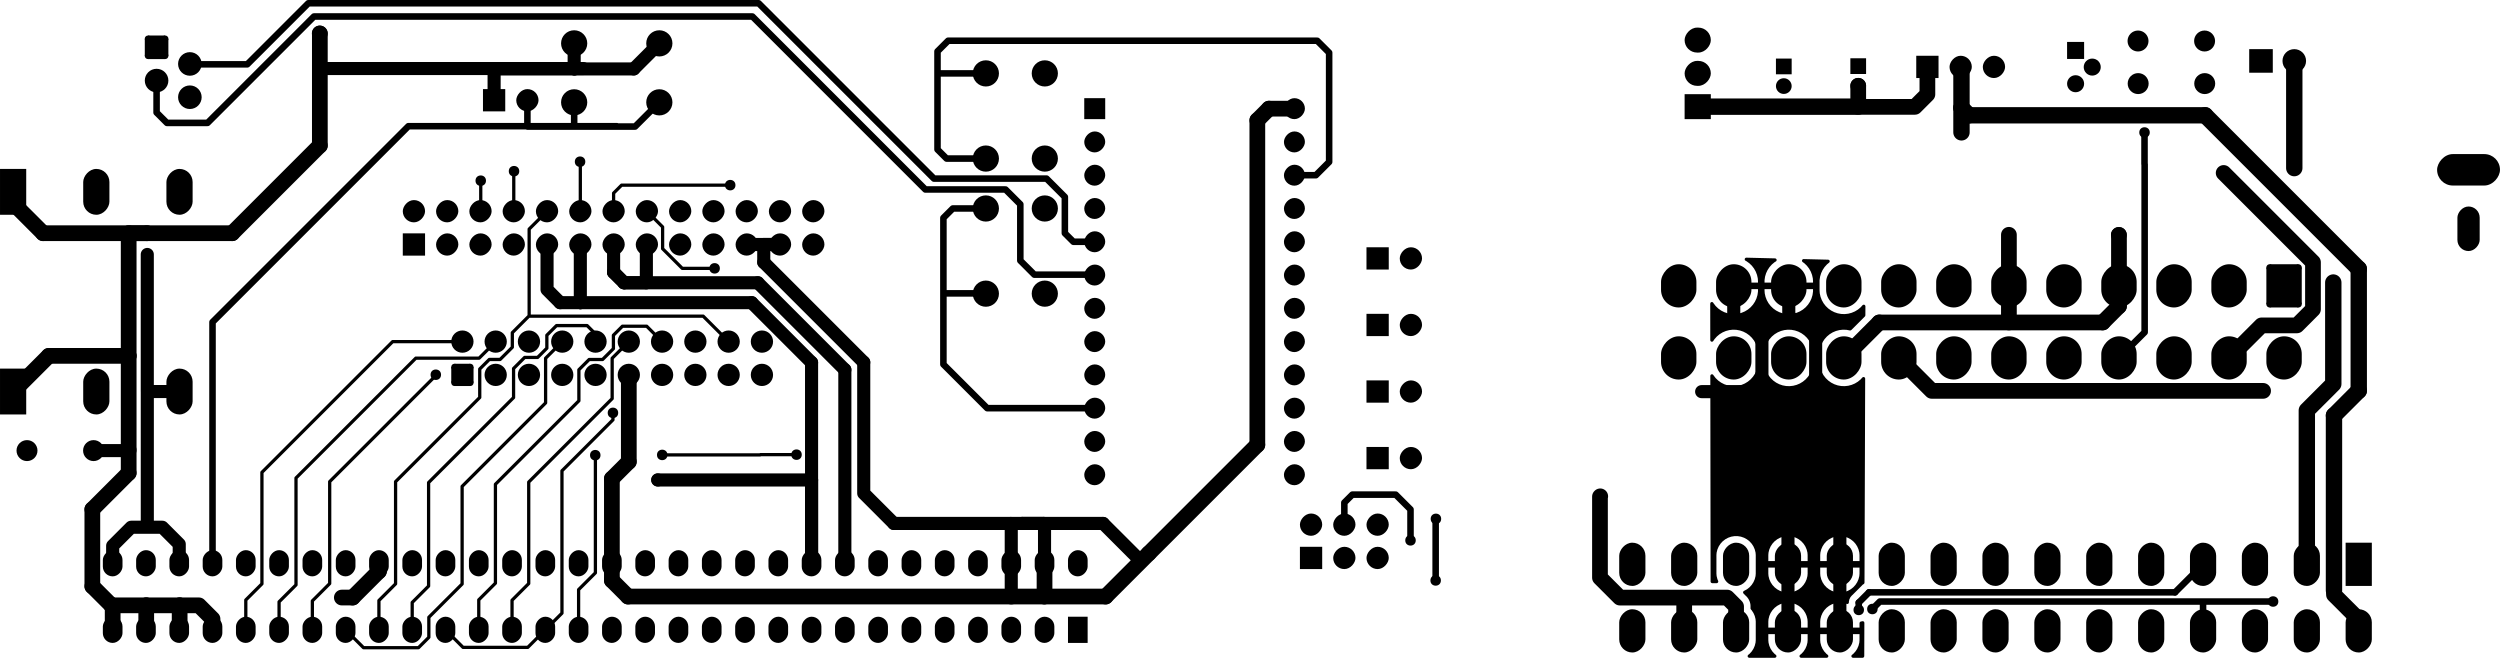<svg version="1.1" xmlns="http://www.w3.org/2000/svg" xmlns:xlink="http://www.w3.org/1999/xlink" stroke-linecap="round" stroke-linejoin="round" stroke-width="0" fill-rule="evenodd" width="190.8mm" height="50.201mm" viewBox="52560 -88021.4 190800 50201.4" id="ja9zYlD6GyXXVmvROv0N"><defs><rect x="-750" y="-1000" width="1500" height="2000" id="ja9zYlD6GyXXVmvROv0N_pad-10"/><rect x="-750" y="-1000" width="1500" height="2000" rx="750" ry="750" id="ja9zYlD6GyXXVmvROv0N_pad-11"/><rect x="-850" y="-850" width="1700" height="1700" id="ja9zYlD6GyXXVmvROv0N_pad-12"/><rect x="-850" y="-850" width="1700" height="1700" rx="850" ry="850" id="ja9zYlD6GyXXVmvROv0N_pad-13"/><rect x="-800" y="-800" width="1600" height="1600" id="ja9zYlD6GyXXVmvROv0N_pad-14"/><rect x="-800" y="-800" width="1600" height="1600" rx="800" ry="800" id="ja9zYlD6GyXXVmvROv0N_pad-15"/><rect x="-900" y="-900" width="1800" height="1800" id="ja9zYlD6GyXXVmvROv0N_pad-16"/><circle cx="0" cy="0" r="900" id="ja9zYlD6GyXXVmvROv0N_pad-17"/><g id="ja9zYlD6GyXXVmvROv0N_pad-18"><polygon points="600,-600 600,600 -600,600 -600,-600"/><circle cx="600" cy="-600" r="250"/><circle cx="600" cy="600" r="250"/><circle cx="-600" cy="600" r="250"/><circle cx="-600" cy="-600" r="250"/><polygon points="850,-600 850,600 350,600 350,-600"/><polygon points="600,350 -600,350 -600,850 600,850"/><polygon points="-350,600 -350,-600 -850,-600 -850,600"/><polygon points="-600,-850 600,-850 600,-350 -600,-350"/></g><circle cx="0" cy="0" r="850" id="ja9zYlD6GyXXVmvROv0N_pad-19"/><circle cx="0" cy="0" r="800" id="ja9zYlD6GyXXVmvROv0N_pad-20"/><circle cx="0" cy="0" r="1000" id="ja9zYlD6GyXXVmvROv0N_pad-21"/><rect x="-600" y="-600" width="1200" height="1200" id="ja9zYlD6GyXXVmvROv0N_pad-22"/><circle cx="0" cy="0" r="600" id="ja9zYlD6GyXXVmvROv0N_pad-23"/><rect x="-2400" y="-1200" width="4800" height="2400" rx="1200" ry="1200" id="ja9zYlD6GyXXVmvROv0N_pad-24"/><rect x="-850" y="-1700" width="1700" height="3400" rx="850" ry="850" id="ja9zYlD6GyXXVmvROv0N_pad-25"/><rect x="-650" y="-650" width="1300" height="1300" id="ja9zYlD6GyXXVmvROv0N_pad-26"/><circle cx="0" cy="0" r="650" id="ja9zYlD6GyXXVmvROv0N_pad-27"/><g id="ja9zYlD6GyXXVmvROv0N_pad-28"><polygon points="-650,650 -650,-650 650,-650 650,650"/><circle cx="-650" cy="650" r="250"/><circle cx="-650" cy="-650" r="250"/><circle cx="650" cy="-650" r="250"/><circle cx="650" cy="650" r="250"/><polygon points="-400,650 -400,-650 -900,-650 -900,650"/><polygon points="-650,-900 650,-900 650,-400 -650,-400"/><polygon points="900,-650 900,650 400,650 400,-650"/><polygon points="650,400 -650,400 -650,900 650,900"/></g><rect x="-1000" y="-1650" width="2000" height="3300" id="ja9zYlD6GyXXVmvROv0N_pad-29"/><rect x="-1000" y="-1650" width="2000" height="3300" rx="1000" ry="1000" id="ja9zYlD6GyXXVmvROv0N_pad-30"/><rect x="-1000" y="-1750" width="2000" height="3500" id="ja9zYlD6GyXXVmvROv0N_pad-31"/><rect x="-1000" y="-1750" width="2000" height="3500" rx="1000" ry="1000" id="ja9zYlD6GyXXVmvROv0N_pad-32"/><rect x="-1000" y="-952.5" width="2000" height="1905" id="ja9zYlD6GyXXVmvROv0N_pad-33"/><rect x="-1000" y="-952.5" width="2000" height="1905" rx="952.5" ry="952.5" id="ja9zYlD6GyXXVmvROv0N_pad-34"/><g id="ja9zYlD6GyXXVmvROv0N_pad-35"><polygon points="1099.999,1399.999 -1099.999,1399.999 -1099.999,-1399.999 1099.999,-1399.999"/><circle cx="1099.999" cy="1399.999" r="250.001"/><circle cx="-1099.999" cy="1399.999" r="250.001"/><circle cx="-1099.999" cy="-1399.999" r="250.001"/><circle cx="1099.999" cy="-1399.999" r="250.001"/><polygon points="1099.999,1149.998 -1099.999,1149.998 -1099.999,1650 1099.999,1650"/><polygon points="-849.998,1399.999 -849.998,-1399.999 -1350,-1399.999 -1350,1399.999"/><polygon points="-1099.999,-1650 1099.999,-1650 1099.999,-1149.998 -1099.999,-1149.998"/><polygon points="1350,-1399.999 1350,1399.999 849.998,1399.999 849.998,-1399.999"/></g><rect x="-1350" y="-1650" width="2700" height="3300" rx="1350" ry="1350" id="ja9zYlD6GyXXVmvROv0N_pad-36"/><circle cx="0" cy="0" r="400" id="ja9zYlD6GyXXVmvROv0N_pad-37"/><circle cx="0" cy="0" r="500" id="ja9zYlD6GyXXVmvROv0N_pad-38"/></defs><g transform="translate(0,-125841.4) scale(1,-1)" fill="currentColor" stroke="currentColor"><use xlink:href="#ja9zYlD6GyXXVmvROv0N_pad-10" x="134818.5" y="-85888.5"/><use xlink:href="#ja9zYlD6GyXXVmvROv0N_pad-11" x="134818.5" y="-80808.5"/><use xlink:href="#ja9zYlD6GyXXVmvROv0N_pad-11" x="132278.5" y="-85888.5"/><use xlink:href="#ja9zYlD6GyXXVmvROv0N_pad-11" x="132278.5" y="-80808.5"/><use xlink:href="#ja9zYlD6GyXXVmvROv0N_pad-11" x="129738.5" y="-85888.5"/><use xlink:href="#ja9zYlD6GyXXVmvROv0N_pad-11" x="129738.5" y="-80808.5"/><use xlink:href="#ja9zYlD6GyXXVmvROv0N_pad-11" x="127198.5" y="-85888.5"/><use xlink:href="#ja9zYlD6GyXXVmvROv0N_pad-11" x="127198.5" y="-80808.5"/><use xlink:href="#ja9zYlD6GyXXVmvROv0N_pad-11" x="124658.5" y="-85888.5"/><use xlink:href="#ja9zYlD6GyXXVmvROv0N_pad-11" x="124658.5" y="-80808.5"/><use xlink:href="#ja9zYlD6GyXXVmvROv0N_pad-11" x="122118.5" y="-85888.5"/><use xlink:href="#ja9zYlD6GyXXVmvROv0N_pad-11" x="122118.5" y="-80808.5"/><use xlink:href="#ja9zYlD6GyXXVmvROv0N_pad-11" x="119578.5" y="-85888.5"/><use xlink:href="#ja9zYlD6GyXXVmvROv0N_pad-11" x="119578.5" y="-80808.5"/><use xlink:href="#ja9zYlD6GyXXVmvROv0N_pad-11" x="117038.5" y="-85888.5"/><use xlink:href="#ja9zYlD6GyXXVmvROv0N_pad-11" x="117038.5" y="-80808.5"/><use xlink:href="#ja9zYlD6GyXXVmvROv0N_pad-11" x="114498.5" y="-85888.5"/><use xlink:href="#ja9zYlD6GyXXVmvROv0N_pad-11" x="114498.5" y="-80808.5"/><use xlink:href="#ja9zYlD6GyXXVmvROv0N_pad-11" x="111958.5" y="-85888.5"/><use xlink:href="#ja9zYlD6GyXXVmvROv0N_pad-11" x="111958.5" y="-80808.5"/><use xlink:href="#ja9zYlD6GyXXVmvROv0N_pad-11" x="109418.5" y="-85888.5"/><use xlink:href="#ja9zYlD6GyXXVmvROv0N_pad-11" x="109418.5" y="-80808.5"/><use xlink:href="#ja9zYlD6GyXXVmvROv0N_pad-11" x="106878.5" y="-85888.5"/><use xlink:href="#ja9zYlD6GyXXVmvROv0N_pad-11" x="106878.5" y="-80808.5"/><use xlink:href="#ja9zYlD6GyXXVmvROv0N_pad-11" x="104338.5" y="-85888.5"/><use xlink:href="#ja9zYlD6GyXXVmvROv0N_pad-11" x="104338.5" y="-80808.5"/><use xlink:href="#ja9zYlD6GyXXVmvROv0N_pad-11" x="101798.5" y="-85888.5"/><use xlink:href="#ja9zYlD6GyXXVmvROv0N_pad-11" x="101798.5" y="-80808.5"/><use xlink:href="#ja9zYlD6GyXXVmvROv0N_pad-11" x="99258.5" y="-85888.5"/><use xlink:href="#ja9zYlD6GyXXVmvROv0N_pad-11" x="99258.5" y="-80808.5"/><use xlink:href="#ja9zYlD6GyXXVmvROv0N_pad-11" x="96718.5" y="-85888.5"/><use xlink:href="#ja9zYlD6GyXXVmvROv0N_pad-11" x="96718.5" y="-80808.5"/><use xlink:href="#ja9zYlD6GyXXVmvROv0N_pad-11" x="94178.5" y="-85888.5"/><use xlink:href="#ja9zYlD6GyXXVmvROv0N_pad-11" x="94178.5" y="-80808.5"/><use xlink:href="#ja9zYlD6GyXXVmvROv0N_pad-11" x="91638.5" y="-85888.5"/><use xlink:href="#ja9zYlD6GyXXVmvROv0N_pad-11" x="91638.5" y="-80808.5"/><use xlink:href="#ja9zYlD6GyXXVmvROv0N_pad-11" x="89098.5" y="-85888.5"/><use xlink:href="#ja9zYlD6GyXXVmvROv0N_pad-11" x="89098.5" y="-80808.5"/><use xlink:href="#ja9zYlD6GyXXVmvROv0N_pad-11" x="86558.5" y="-85888.5"/><use xlink:href="#ja9zYlD6GyXXVmvROv0N_pad-11" x="86558.5" y="-80808.5"/><use xlink:href="#ja9zYlD6GyXXVmvROv0N_pad-11" x="84018.5" y="-85888.5"/><use xlink:href="#ja9zYlD6GyXXVmvROv0N_pad-11" x="84018.5" y="-80808.5"/><use xlink:href="#ja9zYlD6GyXXVmvROv0N_pad-11" x="81478.5" y="-85888.5"/><use xlink:href="#ja9zYlD6GyXXVmvROv0N_pad-11" x="81478.5" y="-80808.5"/><use xlink:href="#ja9zYlD6GyXXVmvROv0N_pad-11" x="78938.5" y="-85888.5"/><use xlink:href="#ja9zYlD6GyXXVmvROv0N_pad-11" x="78938.5" y="-80808.5"/><use xlink:href="#ja9zYlD6GyXXVmvROv0N_pad-11" x="76398.5" y="-85888.5"/><use xlink:href="#ja9zYlD6GyXXVmvROv0N_pad-11" x="76398.5" y="-80808.5"/><use xlink:href="#ja9zYlD6GyXXVmvROv0N_pad-11" x="73858.5" y="-85888.5"/><use xlink:href="#ja9zYlD6GyXXVmvROv0N_pad-11" x="73858.5" y="-80808.5"/><use xlink:href="#ja9zYlD6GyXXVmvROv0N_pad-11" x="71318.5" y="-85888.5"/><use xlink:href="#ja9zYlD6GyXXVmvROv0N_pad-11" x="71318.5" y="-80808.5"/><use xlink:href="#ja9zYlD6GyXXVmvROv0N_pad-11" x="68778.5" y="-85888.5"/><use xlink:href="#ja9zYlD6GyXXVmvROv0N_pad-11" x="68778.5" y="-80808.5"/><use xlink:href="#ja9zYlD6GyXXVmvROv0N_pad-11" x="66238.5" y="-85888.5"/><use xlink:href="#ja9zYlD6GyXXVmvROv0N_pad-11" x="66238.5" y="-80808.5"/><use xlink:href="#ja9zYlD6GyXXVmvROv0N_pad-11" x="63698.5" y="-85888.5"/><use xlink:href="#ja9zYlD6GyXXVmvROv0N_pad-11" x="63698.5" y="-80808.5"/><use xlink:href="#ja9zYlD6GyXXVmvROv0N_pad-11" x="61158.5" y="-85888.5"/><use xlink:href="#ja9zYlD6GyXXVmvROv0N_pad-11" x="61158.5" y="-80808.5"/><use xlink:href="#ja9zYlD6GyXXVmvROv0N_pad-12" x="157700" y="-62621.9"/><use xlink:href="#ja9zYlD6GyXXVmvROv0N_pad-13" x="160240" y="-62621.9"/><use xlink:href="#ja9zYlD6GyXXVmvROv0N_pad-14" x="136110" y="-46111.9"/><use xlink:href="#ja9zYlD6GyXXVmvROv0N_pad-15" x="136110" y="-48651.9"/><use xlink:href="#ja9zYlD6GyXXVmvROv0N_pad-15" x="136110" y="-51191.9"/><use xlink:href="#ja9zYlD6GyXXVmvROv0N_pad-15" x="136110" y="-53731.9"/><use xlink:href="#ja9zYlD6GyXXVmvROv0N_pad-15" x="136110" y="-56271.9"/><use xlink:href="#ja9zYlD6GyXXVmvROv0N_pad-15" x="136110" y="-58811.9"/><use xlink:href="#ja9zYlD6GyXXVmvROv0N_pad-15" x="136110" y="-61351.9"/><use xlink:href="#ja9zYlD6GyXXVmvROv0N_pad-15" x="136110" y="-63891.9"/><use xlink:href="#ja9zYlD6GyXXVmvROv0N_pad-15" x="136110" y="-66431.9"/><use xlink:href="#ja9zYlD6GyXXVmvROv0N_pad-15" x="136110" y="-68971.9"/><use xlink:href="#ja9zYlD6GyXXVmvROv0N_pad-15" x="136110" y="-71511.9"/><use xlink:href="#ja9zYlD6GyXXVmvROv0N_pad-15" x="136110" y="-74051.9"/><use xlink:href="#ja9zYlD6GyXXVmvROv0N_pad-15" x="151350" y="-74051.9"/><use xlink:href="#ja9zYlD6GyXXVmvROv0N_pad-15" x="151350" y="-71511.9"/><use xlink:href="#ja9zYlD6GyXXVmvROv0N_pad-15" x="151350" y="-68971.9"/><use xlink:href="#ja9zYlD6GyXXVmvROv0N_pad-15" x="151350" y="-66431.9"/><use xlink:href="#ja9zYlD6GyXXVmvROv0N_pad-15" x="151350" y="-63891.9"/><use xlink:href="#ja9zYlD6GyXXVmvROv0N_pad-15" x="151350" y="-61351.9"/><use xlink:href="#ja9zYlD6GyXXVmvROv0N_pad-15" x="151350" y="-58811.9"/><use xlink:href="#ja9zYlD6GyXXVmvROv0N_pad-15" x="151350" y="-56271.9"/><use xlink:href="#ja9zYlD6GyXXVmvROv0N_pad-15" x="151350" y="-53731.9"/><use xlink:href="#ja9zYlD6GyXXVmvROv0N_pad-15" x="151350" y="-51191.9"/><use xlink:href="#ja9zYlD6GyXXVmvROv0N_pad-15" x="151350" y="-48651.9"/><use xlink:href="#ja9zYlD6GyXXVmvROv0N_pad-15" x="151350" y="-46111.9"/><use xlink:href="#ja9zYlD6GyXXVmvROv0N_pad-16" x="225120" y="-42470"/><use xlink:href="#ja9zYlD6GyXXVmvROv0N_pad-17" x="227660" y="-42470"/><use xlink:href="#ja9zYlD6GyXXVmvROv0N_pad-18" x="87850" y="-66431.9"/><use xlink:href="#ja9zYlD6GyXXVmvROv0N_pad-19" x="87850" y="-63891.9"/><use xlink:href="#ja9zYlD6GyXXVmvROv0N_pad-19" x="90390" y="-66431.9"/><use xlink:href="#ja9zYlD6GyXXVmvROv0N_pad-19" x="90390" y="-63891.9"/><use xlink:href="#ja9zYlD6GyXXVmvROv0N_pad-19" x="92930" y="-66431.9"/><use xlink:href="#ja9zYlD6GyXXVmvROv0N_pad-19" x="92930" y="-63891.9"/><use xlink:href="#ja9zYlD6GyXXVmvROv0N_pad-19" x="95470" y="-66431.9"/><use xlink:href="#ja9zYlD6GyXXVmvROv0N_pad-19" x="95470" y="-63891.9"/><use xlink:href="#ja9zYlD6GyXXVmvROv0N_pad-19" x="98010" y="-66431.9"/><use xlink:href="#ja9zYlD6GyXXVmvROv0N_pad-19" x="98010" y="-63891.9"/><use xlink:href="#ja9zYlD6GyXXVmvROv0N_pad-19" x="100550" y="-66431.9"/><use xlink:href="#ja9zYlD6GyXXVmvROv0N_pad-19" x="100550" y="-63891.9"/><use xlink:href="#ja9zYlD6GyXXVmvROv0N_pad-19" x="103090" y="-66431.9"/><use xlink:href="#ja9zYlD6GyXXVmvROv0N_pad-19" x="103090" y="-63891.9"/><use xlink:href="#ja9zYlD6GyXXVmvROv0N_pad-19" x="105630" y="-66431.9"/><use xlink:href="#ja9zYlD6GyXXVmvROv0N_pad-19" x="105630" y="-63891.9"/><use xlink:href="#ja9zYlD6GyXXVmvROv0N_pad-19" x="108170" y="-66431.9"/><use xlink:href="#ja9zYlD6GyXXVmvROv0N_pad-19" x="108170" y="-63891.9"/><use xlink:href="#ja9zYlD6GyXXVmvROv0N_pad-19" x="110710" y="-66431.9"/><use xlink:href="#ja9zYlD6GyXXVmvROv0N_pad-19" x="110710" y="-63891.9"/><use xlink:href="#ja9zYlD6GyXXVmvROv0N_pad-20" x="215735" y="-40950"/><use xlink:href="#ja9zYlD6GyXXVmvROv0N_pad-20" x="220815" y="-40950"/><use xlink:href="#ja9zYlD6GyXXVmvROv0N_pad-12" x="157700" y="-72781.9"/><use xlink:href="#ja9zYlD6GyXXVmvROv0N_pad-13" x="160240" y="-72781.9"/><use xlink:href="#ja9zYlD6GyXXVmvROv0N_pad-21" x="96380" y="-41130"/><use xlink:href="#ja9zYlD6GyXXVmvROv0N_pad-21" x="102880" y="-41130"/><use xlink:href="#ja9zYlD6GyXXVmvROv0N_pad-21" x="96380" y="-45630"/><use xlink:href="#ja9zYlD6GyXXVmvROv0N_pad-21" x="102880" y="-45630"/><use xlink:href="#ja9zYlD6GyXXVmvROv0N_pad-22" x="188700" y="-42890"/><use xlink:href="#ja9zYlD6GyXXVmvROv0N_pad-23" x="188700" y="-44390"/><use xlink:href="#ja9zYlD6GyXXVmvROv0N_pad-24" x="240960" y="-50780"/><use xlink:href="#ja9zYlD6GyXXVmvROv0N_pad-25" x="240960" y="-55280"/><use xlink:href="#ja9zYlD6GyXXVmvROv0N_pad-12" x="84150" y="-56480"/><use xlink:href="#ja9zYlD6GyXXVmvROv0N_pad-13" x="84150" y="-53940"/><use xlink:href="#ja9zYlD6GyXXVmvROv0N_pad-13" x="86690" y="-56480"/><use xlink:href="#ja9zYlD6GyXXVmvROv0N_pad-13" x="86690" y="-53940"/><use xlink:href="#ja9zYlD6GyXXVmvROv0N_pad-13" x="89230" y="-56480"/><use xlink:href="#ja9zYlD6GyXXVmvROv0N_pad-13" x="89230" y="-53940"/><use xlink:href="#ja9zYlD6GyXXVmvROv0N_pad-13" x="91770" y="-56480"/><use xlink:href="#ja9zYlD6GyXXVmvROv0N_pad-13" x="91770" y="-53940"/><use xlink:href="#ja9zYlD6GyXXVmvROv0N_pad-13" x="94310" y="-56480"/><use xlink:href="#ja9zYlD6GyXXVmvROv0N_pad-13" x="94310" y="-53940"/><use xlink:href="#ja9zYlD6GyXXVmvROv0N_pad-13" x="96850" y="-56480"/><use xlink:href="#ja9zYlD6GyXXVmvROv0N_pad-13" x="96850" y="-53940"/><use xlink:href="#ja9zYlD6GyXXVmvROv0N_pad-13" x="99390" y="-56480"/><use xlink:href="#ja9zYlD6GyXXVmvROv0N_pad-13" x="99390" y="-53940"/><use xlink:href="#ja9zYlD6GyXXVmvROv0N_pad-13" x="101930" y="-56480"/><use xlink:href="#ja9zYlD6GyXXVmvROv0N_pad-13" x="101930" y="-53940"/><use xlink:href="#ja9zYlD6GyXXVmvROv0N_pad-13" x="104470" y="-56480"/><use xlink:href="#ja9zYlD6GyXXVmvROv0N_pad-13" x="104470" y="-53940"/><use xlink:href="#ja9zYlD6GyXXVmvROv0N_pad-13" x="107010" y="-56480"/><use xlink:href="#ja9zYlD6GyXXVmvROv0N_pad-13" x="107010" y="-53940"/><use xlink:href="#ja9zYlD6GyXXVmvROv0N_pad-13" x="109550" y="-56480"/><use xlink:href="#ja9zYlD6GyXXVmvROv0N_pad-13" x="109550" y="-53940"/><use xlink:href="#ja9zYlD6GyXXVmvROv0N_pad-13" x="112090" y="-56480"/><use xlink:href="#ja9zYlD6GyXXVmvROv0N_pad-13" x="112090" y="-53940"/><use xlink:href="#ja9zYlD6GyXXVmvROv0N_pad-13" x="114630" y="-56480"/><use xlink:href="#ja9zYlD6GyXXVmvROv0N_pad-13" x="114630" y="-53940"/><use xlink:href="#ja9zYlD6GyXXVmvROv0N_pad-26" x="210970" y="-41670"/><use xlink:href="#ja9zYlD6GyXXVmvROv0N_pad-27" x="212240" y="-42940"/><use xlink:href="#ja9zYlD6GyXXVmvROv0N_pad-27" x="210970" y="-44210"/><use xlink:href="#ja9zYlD6GyXXVmvROv0N_pad-12" x="90270" y="-45470"/><use xlink:href="#ja9zYlD6GyXXVmvROv0N_pad-13" x="92810" y="-45470"/><use xlink:href="#ja9zYlD6GyXXVmvROv0N_pad-12" x="152620" y="-80401.9"/><use xlink:href="#ja9zYlD6GyXXVmvROv0N_pad-13" x="152620" y="-77861.9"/><use xlink:href="#ja9zYlD6GyXXVmvROv0N_pad-13" x="155160" y="-80401.9"/><use xlink:href="#ja9zYlD6GyXXVmvROv0N_pad-13" x="155160" y="-77861.9"/><use xlink:href="#ja9zYlD6GyXXVmvROv0N_pad-13" x="157700" y="-80401.9"/><use xlink:href="#ja9zYlD6GyXXVmvROv0N_pad-13" x="157700" y="-77861.9"/><use xlink:href="#ja9zYlD6GyXXVmvROv0N_pad-20" x="220825" y="-44200"/><use xlink:href="#ja9zYlD6GyXXVmvROv0N_pad-20" x="215745" y="-44200"/><use xlink:href="#ja9zYlD6GyXXVmvROv0N_pad-28" x="64510" y="-41430"/><use xlink:href="#ja9zYlD6GyXXVmvROv0N_pad-17" x="67050" y="-42700"/><use xlink:href="#ja9zYlD6GyXXVmvROv0N_pad-17" x="64510" y="-43970"/><use xlink:href="#ja9zYlD6GyXXVmvROv0N_pad-17" x="67050" y="-45240"/><use xlink:href="#ja9zYlD6GyXXVmvROv0N_pad-29" x="232578.5" y="-80888.5"/><use xlink:href="#ja9zYlD6GyXXVmvROv0N_pad-30" x="228618.5" y="-80888.5"/><use xlink:href="#ja9zYlD6GyXXVmvROv0N_pad-30" x="224658.5" y="-80888.5"/><use xlink:href="#ja9zYlD6GyXXVmvROv0N_pad-30" x="220698.5" y="-80888.5"/><use xlink:href="#ja9zYlD6GyXXVmvROv0N_pad-30" x="216738.5" y="-80888.5"/><use xlink:href="#ja9zYlD6GyXXVmvROv0N_pad-30" x="212778.5" y="-80888.5"/><use xlink:href="#ja9zYlD6GyXXVmvROv0N_pad-30" x="208818.5" y="-80888.5"/><use xlink:href="#ja9zYlD6GyXXVmvROv0N_pad-30" x="204858.5" y="-80888.5"/><use xlink:href="#ja9zYlD6GyXXVmvROv0N_pad-30" x="200898.5" y="-80888.5"/><use xlink:href="#ja9zYlD6GyXXVmvROv0N_pad-30" x="196938.5" y="-80888.5"/><use xlink:href="#ja9zYlD6GyXXVmvROv0N_pad-30" x="192978.5" y="-80888.5"/><use xlink:href="#ja9zYlD6GyXXVmvROv0N_pad-30" x="189018.5" y="-80888.5"/><use xlink:href="#ja9zYlD6GyXXVmvROv0N_pad-30" x="185058.5" y="-80888.5"/><use xlink:href="#ja9zYlD6GyXXVmvROv0N_pad-30" x="181098.5" y="-80888.5"/><use xlink:href="#ja9zYlD6GyXXVmvROv0N_pad-30" x="177138.5" y="-80888.5"/><use xlink:href="#ja9zYlD6GyXXVmvROv0N_pad-30" x="232578.5" y="-85968.5"/><use xlink:href="#ja9zYlD6GyXXVmvROv0N_pad-30" x="228618.5" y="-85968.5"/><use xlink:href="#ja9zYlD6GyXXVmvROv0N_pad-30" x="224658.5" y="-85968.5"/><use xlink:href="#ja9zYlD6GyXXVmvROv0N_pad-30" x="220698.5" y="-85968.5"/><use xlink:href="#ja9zYlD6GyXXVmvROv0N_pad-30" x="216738.5" y="-85968.5"/><use xlink:href="#ja9zYlD6GyXXVmvROv0N_pad-30" x="212778.5" y="-85968.5"/><use xlink:href="#ja9zYlD6GyXXVmvROv0N_pad-30" x="208818.5" y="-85968.5"/><use xlink:href="#ja9zYlD6GyXXVmvROv0N_pad-30" x="204858.5" y="-85968.5"/><use xlink:href="#ja9zYlD6GyXXVmvROv0N_pad-30" x="200898.5" y="-85968.5"/><use xlink:href="#ja9zYlD6GyXXVmvROv0N_pad-30" x="196938.5" y="-85968.5"/><use xlink:href="#ja9zYlD6GyXXVmvROv0N_pad-30" x="192978.5" y="-85968.5"/><use xlink:href="#ja9zYlD6GyXXVmvROv0N_pad-30" x="189018.5" y="-85968.5"/><use xlink:href="#ja9zYlD6GyXXVmvROv0N_pad-30" x="185058.5" y="-85968.5"/><use xlink:href="#ja9zYlD6GyXXVmvROv0N_pad-30" x="181098.5" y="-85968.5"/><use xlink:href="#ja9zYlD6GyXXVmvROv0N_pad-30" x="177138.5" y="-85968.5"/><use xlink:href="#ja9zYlD6GyXXVmvROv0N_pad-31" x="53560" y="-52461.9"/><use xlink:href="#ja9zYlD6GyXXVmvROv0N_pad-31" x="53560" y="-67701.9"/><use xlink:href="#ja9zYlD6GyXXVmvROv0N_pad-32" x="66260" y="-52461.9"/><use xlink:href="#ja9zYlD6GyXXVmvROv0N_pad-32" x="66260" y="-67701.9"/><use xlink:href="#ja9zYlD6GyXXVmvROv0N_pad-32" x="59910" y="-52461.9"/><use xlink:href="#ja9zYlD6GyXXVmvROv0N_pad-32" x="59910" y="-67701.9"/><use xlink:href="#ja9zYlD6GyXXVmvROv0N_pad-12" x="157700" y="-67701.9"/><use xlink:href="#ja9zYlD6GyXXVmvROv0N_pad-13" x="160240" y="-67701.9"/><use xlink:href="#ja9zYlD6GyXXVmvROv0N_pad-12" x="199659" y="-42926"/><use xlink:href="#ja9zYlD6GyXXVmvROv0N_pad-13" x="202199" y="-42926"/><use xlink:href="#ja9zYlD6GyXXVmvROv0N_pad-13" x="204739" y="-42926"/><use xlink:href="#ja9zYlD6GyXXVmvROv0N_pad-21" x="132300" y="-53731.9"/><use xlink:href="#ja9zYlD6GyXXVmvROv0N_pad-21" x="132300" y="-60231.9"/><use xlink:href="#ja9zYlD6GyXXVmvROv0N_pad-21" x="127800" y="-53731.9"/><use xlink:href="#ja9zYlD6GyXXVmvROv0N_pad-21" x="127800" y="-60231.9"/><use xlink:href="#ja9zYlD6GyXXVmvROv0N_pad-22" x="194380" y="-42867.401"/><use xlink:href="#ja9zYlD6GyXXVmvROv0N_pad-23" x="194380" y="-44367.401"/><use xlink:href="#ja9zYlD6GyXXVmvROv0N_pad-21" x="132300" y="-43421.9"/><use xlink:href="#ja9zYlD6GyXXVmvROv0N_pad-21" x="132300" y="-49921.9"/><use xlink:href="#ja9zYlD6GyXXVmvROv0N_pad-21" x="127800" y="-43421.9"/><use xlink:href="#ja9zYlD6GyXXVmvROv0N_pad-21" x="127800" y="-49921.9"/><use xlink:href="#ja9zYlD6GyXXVmvROv0N_pad-12" x="157700" y="-57541.9"/><use xlink:href="#ja9zYlD6GyXXVmvROv0N_pad-13" x="160240" y="-57541.9"/><use xlink:href="#ja9zYlD6GyXXVmvROv0N_pad-33" x="182130" y="-45960"/><use xlink:href="#ja9zYlD6GyXXVmvROv0N_pad-34" x="182130" y="-43420"/><use xlink:href="#ja9zYlD6GyXXVmvROv0N_pad-34" x="182130" y="-40880"/><use xlink:href="#ja9zYlD6GyXXVmvROv0N_pad-35" x="226880" y="-59636.9"/><use xlink:href="#ja9zYlD6GyXXVmvROv0N_pad-36" x="222680" y="-59636.9"/><use xlink:href="#ja9zYlD6GyXXVmvROv0N_pad-36" x="218480" y="-59636.9"/><use xlink:href="#ja9zYlD6GyXXVmvROv0N_pad-36" x="214280" y="-59636.9"/><use xlink:href="#ja9zYlD6GyXXVmvROv0N_pad-36" x="210080" y="-59636.9"/><use xlink:href="#ja9zYlD6GyXXVmvROv0N_pad-36" x="205880" y="-59636.9"/><use xlink:href="#ja9zYlD6GyXXVmvROv0N_pad-36" x="201680" y="-59636.9"/><use xlink:href="#ja9zYlD6GyXXVmvROv0N_pad-36" x="197480" y="-59636.9"/><use xlink:href="#ja9zYlD6GyXXVmvROv0N_pad-36" x="193280" y="-59636.9"/><use xlink:href="#ja9zYlD6GyXXVmvROv0N_pad-36" x="189080" y="-59636.9"/><use xlink:href="#ja9zYlD6GyXXVmvROv0N_pad-36" x="184880" y="-59636.9"/><use xlink:href="#ja9zYlD6GyXXVmvROv0N_pad-36" x="180680" y="-59636.9"/><use xlink:href="#ja9zYlD6GyXXVmvROv0N_pad-36" x="226880" y="-65136.9"/><use xlink:href="#ja9zYlD6GyXXVmvROv0N_pad-36" x="222680" y="-65136.9"/><use xlink:href="#ja9zYlD6GyXXVmvROv0N_pad-36" x="218480" y="-65136.9"/><use xlink:href="#ja9zYlD6GyXXVmvROv0N_pad-36" x="214280" y="-65136.9"/><use xlink:href="#ja9zYlD6GyXXVmvROv0N_pad-36" x="210080" y="-65136.9"/><use xlink:href="#ja9zYlD6GyXXVmvROv0N_pad-36" x="205880" y="-65136.9"/><use xlink:href="#ja9zYlD6GyXXVmvROv0N_pad-36" x="201680" y="-65136.9"/><use xlink:href="#ja9zYlD6GyXXVmvROv0N_pad-36" x="197480" y="-65136.9"/><use xlink:href="#ja9zYlD6GyXXVmvROv0N_pad-36" x="193280" y="-65136.9"/><use xlink:href="#ja9zYlD6GyXXVmvROv0N_pad-36" x="189080" y="-65136.9"/><use xlink:href="#ja9zYlD6GyXXVmvROv0N_pad-36" x="184880" y="-65136.9"/><use xlink:href="#ja9zYlD6GyXXVmvROv0N_pad-36" x="180680" y="-65136.9"/><use xlink:href="#ja9zYlD6GyXXVmvROv0N_pad-20" x="54620" y="-72210"/><use xlink:href="#ja9zYlD6GyXXVmvROv0N_pad-20" x="59700" y="-72210"/><use xlink:href="#ja9zYlD6GyXXVmvROv0N_pad-37" x="216230" y="-47931"/><use xlink:href="#ja9zYlD6GyXXVmvROv0N_pad-38" x="222270.2" y="-51019.8"/><use xlink:href="#ja9zYlD6GyXXVmvROv0N_pad-38" x="227660" y="-50650"/><use xlink:href="#ja9zYlD6GyXXVmvROv0N_pad-38" x="205880" y="-55740"/><use xlink:href="#ja9zYlD6GyXXVmvROv0N_pad-37" x="214270" y="-55750.6"/><use xlink:href="#ja9zYlD6GyXXVmvROv0N_pad-38" x="202260" y="-47920"/><use xlink:href="#ja9zYlD6GyXXVmvROv0N_pad-38" x="230637" y="-59383.1"/><use xlink:href="#ja9zYlD6GyXXVmvROv0N_pad-38" x="225280" y="-67651.4"/><use xlink:href="#ja9zYlD6GyXXVmvROv0N_pad-37" x="89250" y="-51610"/><use xlink:href="#ja9zYlD6GyXXVmvROv0N_pad-37" x="85820" y="-66420"/><use xlink:href="#ja9zYlD6GyXXVmvROv0N_pad-37" x="91790" y="-50885.5"/><use xlink:href="#ja9zYlD6GyXXVmvROv0N_pad-37" x="96830" y="-50161"/><use xlink:href="#ja9zYlD6GyXXVmvROv0N_pad-37" x="107100" y="-58300.5"/><use xlink:href="#ja9zYlD6GyXXVmvROv0N_pad-37" x="99340" y="-69330"/><use xlink:href="#ja9zYlD6GyXXVmvROv0N_pad-37" x="108290" y="-51950"/><use xlink:href="#ja9zYlD6GyXXVmvROv0N_pad-37" x="194420" y="-84370"/><use xlink:href="#ja9zYlD6GyXXVmvROv0N_pad-37" x="162130" y="-82120"/><use xlink:href="#ja9zYlD6GyXXVmvROv0N_pad-37" x="162150" y="-77420"/><use xlink:href="#ja9zYlD6GyXXVmvROv0N_pad-37" x="160210" y="-79060"/><use xlink:href="#ja9zYlD6GyXXVmvROv0N_pad-37" x="226042.9" y="-83727.9"/><use xlink:href="#ja9zYlD6GyXXVmvROv0N_pad-37" x="195460" y="-84300"/><use xlink:href="#ja9zYlD6GyXXVmvROv0N_pad-37" x="103100" y="-72540"/><use xlink:href="#ja9zYlD6GyXXVmvROv0N_pad-37" x="97990" y="-72560"/><use xlink:href="#ja9zYlD6GyXXVmvROv0N_pad-37" x="113350" y="-72520"/><use xlink:href="#ja9zYlD6GyXXVmvROv0N_pad-38" x="78648.2" y="-83425.1"/><use xlink:href="#ja9zYlD6GyXXVmvROv0N_pad-37" x="76962" y="-40370"/><use xlink:href="#ja9zYlD6GyXXVmvROv0N_pad-38" x="102760" y="-74450"/><use xlink:href="#ja9zYlD6GyXXVmvROv0N_pad-37" x="63800" y="-57240"/><use xlink:href="#ja9zYlD6GyXXVmvROv0N_pad-37" x="182430" y="-67710"/><use xlink:href="#ja9zYlD6GyXXVmvROv0N_pad-37" x="174690" y="-75700"/><path d="M 194376 -45960 182130 -45960" fill="none" stroke-width="1250"/><path d="M 194380 -45964 194376 -45960" fill="none" stroke-width="1000"/><path d="M 216230 -50341.316 216240 -50351.316 216240 -63176.9 M 216230 -47931 216230 -50341.316 M 216240 -63176.9 214280 -65136.9" fill="none" stroke-width="500"/><path d="M 222270.2 -51019.8 229087 -57836.6 M 229087 -61427.6 227861 -62653.8 225163 -62653.8 222680 -65136.9 M 229087 -57836.6 229087 -61427.6 M 199659 -45021 199659 -42926 M 194370 -45974 198706 -45974 199659 -45021 M 194380 -44367.401 194380 -45964" fill="none" stroke-width="1200"/><path d="M 194380 -45964 194370 -45974" fill="none" stroke-width="250"/><path d="M 213040 -62430 205880 -62430 M 205880 -55740 205880 -59636.9 205880 -62430 M 214280 -55750 214280 -59636.9 M 214280 -55750 214270.6 -55750 M 214280 -59636.9 214280 -61190 M 195986.9 -62430 193280 -65136.9" fill="none" stroke-width="1200"/><path d="M 227660 -50650 227660 -42470" fill="none" stroke-width="1250"/><path d="M 214270.6 -55750 214270 -55750.6 M 205880 -62430 195986.9 -62430 M 214280 -61190 213040 -62430" fill="none" stroke-width="1200"/><path d="M 71430 -42730 67080 -42730 M 134481.9 -56271.9 133830 -55620 M 133830 -52850 132430 -51450 M 76090 -38070 71430 -42730 M 133830 -55620 133830 -52850 M 67080 -42730 67050 -42700 M 110460 -38070 76090 -38070 M 123840 -51450 110460 -38070 M 132430 -51450 123840 -51450 M 136110 -56271.9 134481.9 -56271.9 M 123185.122 -52281.9 129301.9 -52281.9 M 76520 -39080 109983.222 -39080 M 68400 -47200 76520 -39080 M 64510 -43970 64510 -46410 M 131501.9 -58781.9 136080 -58781.9 M 130430 -53410 130430 -57710 M 129301.9 -52281.9 130430 -53410 M 64510 -46410 65300 -47200 68400 -47200 M 109983.222 -39080 123185.122 -52281.9 M 130430 -57710 131501.9 -58781.9 M 136080 -58781.9 136110 -58811.9" fill="none" stroke-width="500"/><path d="M 202260 -47920 202260 -46050 M 230690 -69530 232580 -67640" fill="none" stroke-width="1250"/><path d="M 202260 -42987 202199 -42926" fill="none" stroke-width="1000"/><path d="M 230690 -82880 230690 -69530" fill="none" stroke-width="1250"/><path d="M 230690 -83210 232578.5 -85098.5 M 230690 -82880 230690 -83210 M 202199 -42926 202220 -42947" fill="none" stroke-width="1200"/><path d="M 220860 -46620 202830 -46620 M 202260 -46050 202260 -42987 M 232580 -67640 232580 -58340" fill="none" stroke-width="1250"/><path d="M 232578.5 -85098.5 232578.5 -85968.5" fill="none" stroke-width="1200"/><path d="M 232580 -58340 220860 -46620 M 202830 -46620 202260 -46050" fill="none" stroke-width="1250"/><path d="M 101030 -47480 96380 -47480 M 102880 -45630 101030 -47480 M 83730 -47450 99630 -47450 M 96380 -45630 96380 -47480 M 68778.5 -62401.5 83730 -47450 M 68778.5 -80808.5 68778.5 -62401.5 M 92810 -45470 92810 -47480 M 96380 -47480 92810 -47480" fill="none" stroke-width="500"/><path d="M 228618.5 -79969.5 228618.5 -80888.5 M 230637 -67123 228618 -69142 228618 -79969 M 230637 -59383.1 230637 -67123" fill="none" stroke-width="1250"/><path d="M 228618 -79969 228618 -80275.5 M 228618 -79969 228618.5 -79969.5 M 199994 -67651.4 197480 -65136.9 M 225280 -67651.4 199994 -67651.4" fill="none" stroke-width="1200"/><path d="M 87850 -63891.9 82528.1 -63891.9 M 71318.5 -83611.5 71318.5 -85888.5 M 72550 -73870 72550 -82380 M 82528.1 -63891.9 72550 -73870 M 72550 -82380 71318.5 -83611.5 M 75150 -74300 84296.4 -65153.6 89128.3 -65153.6 90390 -63891.9 M 75150 -82460 75150 -74300 M 73858.5 -83751.5 75150 -82460 M 73858.5 -85888.5 73858.5 -83751.5 M 85820 -66420 85820 -66480 M 89250 -53920 89230 -53940 M 89250 -51610 89250 -53920 M 85820 -66480 77721.3 -74578.7 77721.3 -82358.7 76398.5 -83681.5 76398.5 -85888.5 M 87828.5 -74941.5 87828.5 -82391.5 M 85288.5 -84931.5 85288.5 -86461.8 84499.5 -87250.8 M 91790 -50960 91790 -50885.5 M 95470 -63891.9 94200 -65161.9 M 94200 -68570 87828.5 -74941.5 M 91770 -53940 91770 -50980 M 84499.5 -87250.8 80300.8 -87250.8 M 91770 -50980 91790 -50960 M 94200 -65161.9 94200 -68570 M 87828.5 -82391.5 85288.5 -84931.5 M 80300.8 -87250.8 78938.5 -85888.5 M 98010 -63310 98010 -63891.9 M 95030.199 -62670 97370 -62670 M 84018.5 -83801.5 85270 -82550 M 94295 -64395 94295 -63405.199 M 91755 -68165 91755 -65945.199 M 96830 -50161 96850 -50181 M 84018.5 -85888.5 84018.5 -83801.5 M 93590 -65100 94295 -64395 M 91755 -65945.199 92600.199 -65100 M 94295 -63405.199 95030.199 -62670 M 97370 -62670 98010 -63310 M 92600.199 -65100 93590 -65100 M 85270 -82550 85270 -74650 M 96850 -50181 96850 -53940 M 85270 -74650 91755 -68165 M 92911.5 -82358.5 92911.5 -74612.4 99280 -68243.9 M 99280 -65161.9 100550 -63891.9 M 91638.5 -85888.5 91638.5 -83631.5 92911.5 -82358.5 M 99280 -68243.9 99280 -65161.9 M 89098.5 -83601.5 89098.5 -85888.5 M 107100 -58300.5 104628.799 -58300.5 M 90370 -82330 89098.5 -83601.5 M 103090 -63891.9 101915 -62716.9 M 104628.799 -58300.5 103130 -56801.701 M 90370 -74780 90370 -82330 M 97523.299 -65256.9 96740 -66040.199 96740 -68410 M 98548.605 -65256.9 97523.299 -65256.9 M 99375 -63405.199 99375 -64430.505 M 103130 -56801.701 103130 -55140 M 96740 -68410 90370 -74780 M 99375 -64430.505 98548.605 -65256.9 M 101915 -62716.9 100063.299 -62716.9 M 103130 -55140 101930 -53940 M 100063.299 -62716.9 99375 -63405.199 M 92838.8 -87228.2 87898.2 -87228.2 M 100000 -51950 99390 -52560 M 94178.5 -85888.5 93640.1 -85888.5 M 87898.2 -87228.2 86558.5 -85888.5 M 93640.1 -85888.5 93909.3 -86157.7 92838.8 -87228.2 M 95448.5 -73753.352 95448.5 -84618.5 94178.5 -85888.5 M 108290 -51950 100000 -51950 M 99340 -69330 99340 -69861.852 M 99390 -52560 99390 -53940 M 99340 -69861.852 95448.5 -73753.352 M 106228.1 -61950 92920 -61950 M 89902.1 -65255 90727.8 -65255 M 94310 -53940 92945 -55305 M 89173.3 -65983.8 89902.1 -65255 M 89173.3 -68156.7 89173.3 -65983.8 M 91660 -63210 92660 -62210 M 92945 -61925 92660 -62210 M 108170 -63891.9 106228.1 -61950 M 91660 -64322.8 91660 -63210 M 81478.5 -85888.5 81478.5 -83651.5 M 92945 -55305 92945 -61925 M 82750 -74580 89173.3 -68156.7 M 92920 -61950 92660 -62210 M 81478.5 -83651.5 82750 -82380 M 90727.8 -65255 91660 -64322.8 M 82750 -82380 82750 -74580" fill="none" stroke-width="250"/><path d="M 194420 -84370 194420 -83810 M 195202.1 -83027.9 218559.1 -83027.9" fill="none" stroke-width="500"/><path d="M 220698.5 -81629.3 220698.5 -80888.5" fill="none" stroke-width="250"/><path d="M 218559.1 -83027.9 220698.5 -80888.5 M 194420 -83810 195202.1 -83027.9" fill="none" stroke-width="500"/><path d="M 220698 -81629.8 220698.5 -81629.3 M 220698 -81629.8 220698 -81382.7" fill="none" stroke-width="250"/><path d="M 162130 -77440 162130 -82120 M 162150 -77420 162130 -77440 M 155770 -75570 155160 -76180 M 160210 -76700 159080 -75570 155770 -75570 M 160210 -79060 160210 -76700 M 155160 -76180 155160 -77861.9" fill="none" stroke-width="500"/><path d="M 220698 -85474.2 220698 -85597.7" fill="none" stroke-width="250"/><path d="M 220698 -84980 220698 -83735.9 M 226042.9 -83727.9 220712.1 -83727.9 M 195460 -84300 196032.1 -83727.9 220690 -83727.9" fill="none" stroke-width="500"/><path d="M 220698.5 -85598.2 220698.5 -85968.5 M 220698 -85597.7 220698.5 -85598.2 M 220698 -84980 220698 -85227.1 220698 -85474.2 M 220698 -85597.7 220698 -85721.3" fill="none" stroke-width="250"/><path d="M 124920 -40930 153090 -40930 M 127800 -43421.9 124121.9 -43421.9 M 127800 -49921.9 124801.9 -49921.9 M 124110 -43410 124110 -41740 M 154000 -50180 152988.1 -51191.9 M 124110 -41740 124920 -40930 M 152988.1 -51191.9 151350 -51191.9 M 153090 -40930 154000 -41840 154000 -50180 M 124110 -49230 124110 -43410 M 124121.9 -43421.9 124110 -43410 M 124801.9 -49921.9 124110 -49230 M 127778.1 -60210 127800 -60231.9 M 127901.9 -68971.9 124560 -65630 M 124560 -58870 124560 -60160 M 127800 -53731.9 125278.1 -53731.9 M 124560 -65630 124560 -58870 M 124560 -54450 124560 -58870 M 125278.1 -53731.9 124560 -54450 M 136110 -68971.9 127901.9 -68971.9 M 124610 -60210 127778.1 -60210 M 124560 -60160 124610 -60210" fill="none" stroke-width="500"/><path d="M 98000 -81540 96718.5 -82821.5 M 113350 -72520 110590 -72520 M 96718.5 -82821.5 96718.5 -85888.5 M 110590 -72520 110570 -72540 M 97990 -72560 98000 -72570 98000 -81540 M 110570 -72540 103100 -72540" fill="none" stroke-width="250"/><path d="M 96850 -60910 96860 -60920" fill="none" stroke-width="1000"/><path d="M 76962 -40370 76970 -40378 M 62380 -64980 56281.9 -64980" fill="none" stroke-width="1200"/><path d="M 94310 -56480 94310 -59920 95310 -60920 M 59700 -72210 62340 -72210 M 114498.5 -74450 102760 -74450 M 96860 -60920 109930.132 -60920" fill="none" stroke-width="1000"/><path d="M 62380 -55620 63780 -55620" fill="none" stroke-width="1200"/><path d="M 109930.132 -60920 114498.5 -65488.368 M 117038.5 -80808.5 117038.5 -66038.5 M 96380 -43060 96400 -43080" fill="none" stroke-width="1000"/><path d="M 59606.6 -82566.498 59606.6 -76693.4" fill="none" stroke-width="1200"/><path d="M 101890 -56520 101930 -56480" fill="none" stroke-width="1000"/><path d="M 66270 -85857 66238.5 -85888.5" fill="none" stroke-width="1200"/><path d="M 96380 -41130 96380 -43060 M 97070 -43050 77180 -43050" fill="none" stroke-width="1000"/><path d="M 66270 -84019.7 63720 -84019.7" fill="none" stroke-width="1200"/><path d="M 96400 -43080 90250 -43080" fill="none" stroke-width="1000"/><path d="M 62380 -64980 62380 -55620 M 114392.5 -80702.9 114392.9 -80702.9" fill="none" stroke-width="1200"/><path d="M 100930 -43080 96400 -43080 M 99390 -56480 99390 -58600" fill="none" stroke-width="1000"/><path d="M 70280 -55620 63780 -55620" fill="none" stroke-width="1200"/><path d="M 100190 -59400 101890 -59400 M 95310 -60920 96860 -60920" fill="none" stroke-width="1000"/><path d="M 56281.9 -64980 53560 -67701.9" fill="none" stroke-width="1200"/><path d="M 99390 -58600 100190 -59400" fill="none" stroke-width="1000"/><path d="M 114392.9 -80702.9 114498.5 -80808.5 M 114498 -80808.5 114392.5 -80702.9" fill="none" stroke-width="1200"/><path d="M 100190.5 -59400.5 99390 -58600" fill="none" stroke-width="1000"/><path d="M 79474.9 -83425.1 78648.2 -83425.1 M 61158.5 -85888.5 61158.5 -84038.2" fill="none" stroke-width="1200"/><path d="M 90270 -45470 90270 -43100" fill="none" stroke-width="1000"/><path d="M 61059.802 -84019.7 59606.6 -82566.498" fill="none" stroke-width="1200"/><path d="M 101890 -59400 101890 -56520" fill="none" stroke-width="1000"/><path d="M 63698.5 -85888.5 63720 -85867 M 76970 -40378 76970 -42840 M 81478.5 -81421.5 79474.9 -83425.1 M 53560 -53330 53560 -52461.9" fill="none" stroke-width="1200"/><path d="M 114498.5 -80808.5 114498.5 -74450" fill="none" stroke-width="1000"/><path d="M 62380 -72170 62380 -64980 M 63780 -55620 55850 -55620" fill="none" stroke-width="1200"/><path d="M 62340 -72210 62380 -72170 M 96850 -56480 96850 -60910" fill="none" stroke-width="1000"/><path d="M 55850 -55620 53560 -53330" fill="none" stroke-width="1200"/><path d="M 114498.5 -65488.368 114498.5 -80808.5 M 117038.5 -66038.5 110400.5 -59400.5 M 102880 -41130 100930 -43080" fill="none" stroke-width="1000"/><path d="M 76970 -48930 70280 -55620 M 62380 -73920 62380 -72170 M 63720 -85867 63720 -84019.7" fill="none" stroke-width="1200"/><path d="M 110400.5 -59400.5 100190.5 -59400.5" fill="none" stroke-width="1000"/><path d="M 68778.5 -85888.5 68778.5 -85058.5 M 67739.7 -84019.7 66270 -84019.7 M 59606.6 -76693.4 62380 -73920 M 68778.5 -85058.5 67739.7 -84019.7 M 76970 -42840 76970 -48930 M 61158.5 -84038.2 61140 -84019.7" fill="none" stroke-width="1200"/><path d="M 77180 -43050 76970 -42840" fill="none" stroke-width="1000"/><path d="M 66270 -84019.7 66270 -85857" fill="none" stroke-width="1200"/><path d="M 90270 -43100 90250 -43080" fill="none" stroke-width="1000"/><path d="M 63720 -84019.7 61140 -84019.7 M 81478.5 -80808.5 81478.5 -81421.5 M 61140 -84019.7 61059.802 -84019.7 M 99258.5 -80808.5 99258.5 -82118.5 M 132278.5 -83331.5 132278.5 -80808.5 M 136940 -83350 140230 -80060" fill="none" stroke-width="1200"/><path d="M 110850 -57840 110850 -56480" fill="none" stroke-width="1000"/><path d="M 99258.5 -80808.5 99258.5 -74351.5 M 148520 -47000 149408.1 -46111.9" fill="none" stroke-width="1200"/><path d="M 132230 -77770 130560 -77770" fill="none" stroke-width="1000"/><path d="M 99258.5 -74351.5 100550 -73060" fill="none" stroke-width="1200"/><path d="M 129738.5 -77808.5 129700 -77770 M 130560 -77770 129700 -77770" fill="none" stroke-width="1000"/><path d="M 100490 -83350 129740 -83350" fill="none" stroke-width="1200"/><path d="M 110850 -56480 112090 -56480 M 139635 -80655 140230 -80060" fill="none" stroke-width="1000"/><path d="M 149408.1 -46111.9 151350 -46111.9 M 148520 -71770 148520 -47000" fill="none" stroke-width="1200"/><path d="M 136750 -77770 139635 -80655" fill="none" stroke-width="1000"/><path d="M 99258.5 -82118.5 100490 -83350 M 129740 -83350 136940 -83350" fill="none" stroke-width="1200"/><path d="M 129700 -77770 120780 -77770 M 132278.5 -80808.5 132278.5 -77818.5 M 109550 -56480 112090 -56480 M 132278.5 -77818.5 132230 -77770" fill="none" stroke-width="1000"/><path d="M 140230 -80060 148520 -71770" fill="none" stroke-width="1200"/><path d="M 129738.5 -83348.5 129740 -83350 M 120780 -77770 118480 -75470 118480 -65470" fill="none" stroke-width="1000"/><path d="M 132260 -83350 132278.5 -83331.5" fill="none" stroke-width="1200"/><path d="M 129738.5 -80808.5 129738.5 -83348.5 M 118480 -65470 110850 -57840 M 130560 -77770 136750 -77770" fill="none" stroke-width="1000"/><path d="M 100550 -73060 100550 -66431.9" fill="none" stroke-width="1200"/><path d="M 129738.5 -80808.5 129738.5 -77808.5 M 63800 -57240 63800 -67700 M 64950 -78060 63770 -78060 M 66260 -67701.9 63801.9 -67701.9 M 66238.5 -80808.5 66238.5 -79348.5 M 63801.9 -67701.9 63801.9 -78028.1 M 62570 -78060 61158.5 -79471.5 M 66238.5 -79348.5 64950 -78060 M 63770 -78060 62570 -78060 M 63801.9 -78028.1 63770 -78060 M 61158.5 -79471.5 61158.5 -80808.5 M 63801.9 -67701.9 63800 -67700 M 189080 -61890 189630 -62440 M 189018.5 -85968.5 189018 -85968.5 M 189018 -80888.5 189018.5 -80888.5 M 189080 -59636.9 189080 -61890 M 184880 -59636.9 184880 -62110 M 182430 -67710 187021.9 -67710 M 186560 -62450 187030 -62920 M 187021.9 -67710 187030 -67701.9 M 187030 -72640 187030 -67701.9 M 192978.5 -78288.5 192978.5 -80888.5 192978.5 -85968.5 M 184880 -62110 185220 -62450 186560 -62450 M 191130 -76440 192978.5 -78288.5 M 187030 -62920 187030 -72640 M 189630 -62440 190770 -62440 M 189018 -78158 189018 -80888.5 M 189018 -85968.5 189018 -80888.5 M 191130 -72640 191130 -76440 M 190770 -62440 191130 -62800 M 187030 -72640 187030 -76170 M 191130 -62800 191130 -72640 M 187030 -76170 189018 -78158 M 191130 -72640 187030 -72640" fill="none" stroke-width="1000"/><path d="M 174670 -81910 176188.5 -83428.5 M 174690 -75700 174670 -75720 M 184378.5 -83428.5 185058.5 -84108.5 M 181098.5 -83428.5 181098.5 -85968.5 M 174670 -75720 174670 -81910 M 176188.5 -83428.5 181098.5 -83428.5 M 185058.5 -84108.5 185058.5 -85968.5 M 181098.5 -83428.5 184378.5 -83428.5" fill="none" stroke-width="1200"/><path d="M 188035.736 -57539.535 188102.268 -57560.868 188146.705 -57614.785 188154.939 -57684.168 188124.354 -57746.988 188097.271 -57769.343 188000.682 -57828.289 187792.525 -58001.517 187611.815 -58203.204 187462.395 -58429.052 187347.445 -58674.263 187347.445 -58674.265 187269.432 -58933.566 187269.429 -58933.58 187230 -59201.501 187230 -59386.9 188420.671 -59386.9 188380 -59551.905 188380 -59721.895 188420.671 -59886.9 187230 -59886.9 187230 -60004.524 187244.819 -60206.982 187244.82 -60206.992 187303.699 -60471.304 187303.701 -60471.309 187400.442 -60724.247 187532.976 -60960.398 187532.978 -60960.401 187698.486 -61174.742 187893.43 -61362.691 187893.437 -61362.697 188113.681 -61520.269 188113.686 -61520.272 188354.505 -61644.087 188354.523 -61644.094 188610.812 -61731.529 188610.826 -61731.532 188829.999 -61772.016 188830 -61772.016 188830 -60290.737 188911.249 -60321.551 189037.66 -60336.9 189122.34 -60336.9 189248.751 -60321.551 189330 -60290.737 189330 -61770.556 189416.914 -61760.993 189416.928 -61760.991 189678.92 -61692.498 189928.16 -61586.582 190159.313 -61445.512 190159.315 -61445.511 190367.474 -61272.282 190548.184 -61070.595 190697.604 -60844.747 190812.554 -60599.536 190812.554 -60599.534 190890.567 -60340.233 190890.57 -60340.219 190929.999 -60072.298 190930 -60072.297 190930 -59886.9 189739.329 -59886.9 189780 -59721.895 189780 -59551.905 189739.329 -59386.9 190930 -59386.9 190930 -59269.296 190929.999 -59269.275 190915.18 -59066.817 190915.179 -59066.807 190856.3 -58802.495 190856.298 -58802.49 190759.557 -58549.552 190627.023 -58313.401 190627.021 -58313.398 190461.513 -58099.057 190266.569 -57911.108 190266.562 -57911.102 190136.527 -57818.069 190093.458 -57763.052 190086.971 -57693.484 190119.125 -57631.452 190179.711 -57596.652 190211.728 -57593.26 192086.942 -57639.558 192153.473 -57660.891 192197.91 -57714.808 192206.144 -57784.191 192175.559 -57847.011 192163.199 -57858.832 191992.175 -58001.159 191811.418 -58202.897 191661.957 -58428.807 191546.976 -58674.084 191546.976 -58674.086 191468.942 -58933.457 191468.939 -58933.471 191466.176 -58952.249 191429.5 -59201.461 191429.5 -59201.465 191429.5 -60004.548 191444.323 -60207.055 191444.325 -60207.068 191503.217 -60471.446 191503.22 -60471.453 191599.986 -60724.458 191732.559 -60960.677 191897.853 -61174.742 191898.112 -61175.077 192093.109 -61363.077 192093.114 -61363.082 192093.119 -61363.086 192313.421 -61520.699 192352.234 -61540.654 192554.309 -61644.549 192554.318 -61644.552 192554.325 -61644.556 192696.243 -61692.972 192810.685 -61732.015 192810.688 -61732.015 192810.695 -61732.018 193077.067 -61781.219 193293.625 -61789.133 193347.763 -61791.112 193347.763 -61791.111 193347.765 -61791.112 193617.018 -61761.486 193879.088 -61692.972 194128.39 -61587.03 194359.61 -61445.918 194567.82 -61272.645 194712.157 -61111.554 194771.552 -61074.762 194841.412 -61075.922 194899.555 -61114.667 194927.521 -61178.695 194928.506 -61194.712 194926.235 -61883.366 194906.33 -61950.34 194889.917 -61970.638 193854.04 -63006.515 193792.717 -63040 193743.837 -63040.771 193482.934 -62992.581 193482.924 -62992.58 193212.236 -62982.687 192942.986 -63012.313 192942.975 -63012.315 192680.917 -63080.826 192431.61 -63186.77 192200.394 -63327.879 192200.384 -63327.886 191992.18 -63501.153 191992.175 -63501.159 191811.418 -63702.897 191661.957 -63928.807 191546.976 -64174.084 191546.976 -64174.086 191468.942 -64433.457 191468.939 -64433.471 191449.328 -64566.731 191429.5 -64701.461 191429.5 -64701.464 191429.5 -64701.465 191429.5 -65504.548 191444.323 -65707.055 191444.325 -65707.068 191503.217 -65971.446 191503.22 -65971.453 191599.986 -66224.458 191732.559 -66460.677 191837.238 -66596.242 191898.112 -66675.077 192093.109 -66863.077 192093.114 -66863.082 192093.119 -66863.086 192313.421 -67020.699 192387.301 -67058.683 192554.309 -67144.549 192554.318 -67144.552 192554.325 -67144.556 192696.243 -67192.972 192810.685 -67232.015 192810.688 -67232.015 192810.695 -67232.018 193077.067 -67281.219 193293.625 -67289.133 193347.763 -67291.112 193347.763 -67291.111 193347.765 -67291.112 193617.018 -67261.486 193879.088 -67192.972 194128.39 -67087.03 194359.61 -66945.918 194567.82 -66772.645 194693.949 -66631.875 194753.346 -66595.082 194823.206 -66596.242 194881.349 -66634.987 194909.315 -66699.016 194910.3 -66715.032 194858.934 -82288.873 194839.029 -82355.847 194803.077 -82392.063 194799.595 -82394.353 194798.074 -82395.322 194733.446 -82435.187 194727.777 -82439.67 194727.741 -82439.624 194721.898 -82444.384 194721.935 -82444.428 194716.405 -82449.068 194664.314 -82504.28 194663.058 -82505.573 193934.358 -83234.272 193920.729 -83246.051 193901.468 -83260.39 193867.898 -83300.397 193864.253 -83304.376 193858.407 -83310.223 193838.618 -83335.251 193837.481 -83336.647 193788.694 -83394.79 193784.729 -83400.819 193784.682 -83400.788 193780.63 -83407.147 193780.679 -83407.177 193776.889 -83413.321 193744.812 -83482.11 193744.027 -83483.731 193709.957 -83551.572 193707.488 -83558.357 193707.432 -83558.336 193704.96 -83565.45 193705.015 -83565.469 193702.743 -83572.326 193687.392 -83646.67 193687.002 -83648.429 193669.5 -83722.274 193668.663 -83729.443 193668.605 -83729.436 193667.837 -83736.95 193667.894 -83736.955 193667.265 -83744.139 193668.665 -83792.244 193650.938 -83859.827 193599.486 -83907.098 193530.646 -83919.048 193504.454 -83913.13 193347.992 -83859.416 193228.5 -83839.476 193228.5 -85364.189 193219.683 -85359.342 193060.614 -85318.5 192937.606 -85318.5 192815.567 -85333.917 192728.5 -85368.389 192728.5 -83839.476 192728.499 -83839.476 192609.007 -83859.416 192373.896 -83940.13 192373.885 -83940.135 192155.271 -84058.442 192155.262 -84058.448 191959.102 -84211.126 191959.092 -84211.135 191790.732 -84394.021 191654.767 -84602.132 191554.912 -84829.782 191493.887 -85070.761 191493.885 -85070.769 191478.5 -85256.445 191478.5 -85718.5 192377.772 -85718.5 192355.4 -85766.043 192324.627 -85927.362 192334.939 -86091.266 192376.28 -86218.5 191478.5 -86218.5 191478.5 -86680.554 191493.885 -86866.23 191493.887 -86866.238 191554.912 -87107.217 191654.767 -87334.867 191790.732 -87542.978 191959.092 -87725.864 191959.102 -87725.873 192053.758 -87799.547 192094.571 -87856.257 192098.246 -87926.03 192063.614 -87986.713 192001.673 -88019.04 191977.596 -88021.4 190019.404 -88021.4 189952.365 -88001.715 189906.61 -87948.911 189896.666 -87879.753 189925.691 -87816.197 189943.242 -87799.547 190037.897 -87725.873 190037.907 -87725.864 190206.267 -87542.978 190342.232 -87334.867 190442.087 -87107.217 190503.112 -86866.238 190503.114 -86866.23 190518.499 -86680.554 190518.5 -86680.539 190518.5 -86218.5 189619.228 -86218.5 189641.6 -86170.957 189672.373 -86009.638 189662.061 -85845.734 189620.72 -85718.5 190518.5 -85718.5 190518.5 -85256.461 190518.499 -85256.445 190503.114 -85070.769 190503.112 -85070.761 190442.087 -84829.782 190342.232 -84602.132 190206.267 -84394.021 190037.907 -84211.135 190037.897 -84211.126 189841.737 -84058.448 189841.728 -84058.442 189623.114 -83940.135 189623.103 -83940.13 189387.992 -83859.416 189268.5 -83839.476 189268.5 -85364.189 189259.683 -85359.342 189100.614 -85318.5 188977.606 -85318.5 188855.567 -85333.917 188768.5 -85368.389 188768.5 -83839.476 188768.499 -83839.476 188649.007 -83859.416 188413.896 -83940.13 188413.885 -83940.135 188195.271 -84058.442 188195.262 -84058.448 187999.102 -84211.126 187999.092 -84211.135 187830.732 -84394.021 187694.767 -84602.132 187594.912 -84829.782 187533.887 -85070.761 187533.885 -85070.769 187518.5 -85256.445 187518.5 -85718.5 188417.772 -85718.5 188395.4 -85766.043 188364.627 -85927.362 188374.939 -86091.266 188416.28 -86218.5 187518.5 -86218.5 187518.5 -86680.554 187533.885 -86866.23 187533.887 -86866.238 187594.912 -87107.217 187694.767 -87334.867 187830.732 -87542.978 187999.092 -87725.864 187999.102 -87725.873 188093.758 -87799.547 188134.571 -87856.257 188138.246 -87926.03 188103.614 -87986.713 188041.673 -88019.04 188017.596 -88021.4 186060.219 -88021.4 185993.18 -88001.715 185947.425 -87948.911 185937.481 -87879.753 185966.506 -87816.197 185984.052 -87799.55 186078.244 -87726.238 186246.664 -87543.285 186382.673 -87335.107 186482.563 -87107.381 186543.608 -86866.321 186559 -86680.567 186559 -85256.433 186550.525 -85154.151 186543.609 -85070.686 186543.607 -85070.675 186482.563 -84829.618 186382.673 -84601.893 186335.05 -84529 186246.664 -84393.715 186217.632 -84362.178 186191.769 -84334.082 186160.848 -84271.427 186159 -84250.1 186159 -84210.737 186160.718 -84190.17 186161.187 -84187.376 186161.189 -84187.366 186159.694 -84124.577 186159.018 -84096.148 186159 -84094.673 186159 -84056.084 186159 -84056.075 186157.962 -84045.208 186157.699 -84040.798 186156.187 -83977.255 186148.57 -83942.246 186147.433 -83934.952 186144.028 -83899.282 186126.113 -83838.272 186125.024 -83834.003 186111.513 -83771.888 186097.401 -83738.934 186094.911 -83732.007 186084.816 -83697.625 186084.813 -83697.62 186084.812 -83697.615 186055.686 -83641.12 186053.805 -83637.127 186028.779 -83578.687 186028.778 -83578.685 186028.777 -83578.683 186028.776 -83578.682 186008.695 -83549.011 186004.929 -83542.664 185988.516 -83510.828 185988.511 -83510.818 185949.206 -83460.839 185946.599 -83457.267 185916.857 -83413.323 185910.977 -83404.635 185885.63 -83379.288 185880.745 -83373.783 185858.592 -83345.614 185846.633 -83335.251 185810.548 -83303.983 185807.308 -83300.966 185625.069 -83118.727 185591.584 -83057.404 185596.568 -82987.712 185638.44 -82931.779 185658.855 -82919.873 185658.799 -82919.769 185662.068 -82917.999 185662.951 -82917.485 185663.294 -82917.333 185663.31 -82917.328 185882.009 -82798.974 186078.244 -82646.238 186246.664 -82463.285 186382.673 -82255.107 186482.563 -82027.381 186543.608 -81786.321 186559 -81600.567 186559 -81600.554 187518.5 -81600.554 187533.885 -81786.23 187533.887 -81786.238 187594.912 -82027.217 187694.767 -82254.867 187830.732 -82462.978 187999.092 -82645.864 187999.102 -82645.873 188195.262 -82798.551 188195.271 -82798.557 188413.885 -82916.864 188413.896 -82916.869 188649.007 -82997.583 188768.499 -83017.523 188768.5 -83017.522 188768.5 -81492.81 188777.317 -81497.658 188936.386 -81538.5 189059.394 -81538.5 189181.433 -81523.083 189268.5 -81488.61 189268.5 -83017.523 189387.992 -82997.583 189623.103 -82916.869 189623.114 -82916.864 189841.728 -82798.557 189841.737 -82798.551 190037.897 -82645.873 190037.907 -82645.864 190206.267 -82462.978 190342.232 -82254.867 190442.087 -82027.217 190503.112 -81786.238 190503.114 -81786.23 190518.499 -81600.554 191478.5 -81600.554 191493.885 -81786.23 191493.887 -81786.238 191554.912 -82027.217 191654.767 -82254.867 191790.732 -82462.978 191959.092 -82645.864 191959.102 -82645.873 192155.262 -82798.551 192155.271 -82798.557 192373.885 -82916.864 192373.896 -82916.869 192609.007 -82997.583 192728.499 -83017.523 192728.5 -83017.522 192728.5 -81492.81 192737.317 -81497.658 192896.386 -81538.5 193019.394 -81538.5 193141.433 -81523.083 193228.5 -81488.61 193228.5 -83017.523 193347.992 -82997.583 193583.103 -82916.869 193583.114 -82916.864 193801.728 -82798.557 193801.737 -82798.551 193997.897 -82645.873 193997.907 -82645.864 194166.267 -82462.978 194302.232 -82254.867 194402.087 -82027.217 194463.112 -81786.238 194463.114 -81786.23 194478.499 -81600.554 194478.5 -81600.539 194478.5 -81138.5 193579.228 -81138.5 193601.6 -81090.957 193632.373 -80929.638 193622.061 -80765.734 193580.72 -80638.5 194478.5 -80638.5 194478.5 -80176.461 194478.499 -80176.445 194463.114 -79990.769 194463.112 -79990.761 194402.087 -79749.782 194302.232 -79522.132 194166.267 -79314.021 193997.907 -79131.135 193997.897 -79131.126 193801.737 -78978.448 193801.728 -78978.442 193583.114 -78860.135 193583.103 -78860.13 193347.992 -78779.416 193228.5 -78759.476 193228.5 -80284.189 193219.683 -80279.342 193060.614 -80238.5 192937.606 -80238.5 192815.567 -80253.917 192728.5 -80288.389 192728.5 -78759.476 192728.499 -78759.476 192609.007 -78779.416 192373.896 -78860.13 192373.885 -78860.135 192155.271 -78978.442 192155.262 -78978.448 191959.102 -79131.126 191959.092 -79131.135 191790.732 -79314.021 191654.767 -79522.132 191554.912 -79749.782 191493.887 -79990.761 191493.885 -79990.769 191478.5 -80176.445 191478.5 -80638.5 192377.772 -80638.5 192355.4 -80686.043 192324.627 -80847.362 192334.939 -81011.266 192376.28 -81138.5 191478.5 -81138.5 191478.5 -81600.554 190518.499 -81600.554 190518.5 -81600.539 190518.5 -81138.5 189619.228 -81138.5 189641.6 -81090.957 189672.373 -80929.638 189662.061 -80765.734 189620.72 -80638.5 190518.5 -80638.5 190518.5 -80176.461 190518.499 -80176.445 190503.114 -79990.769 190503.112 -79990.761 190442.087 -79749.782 190342.232 -79522.132 190206.267 -79314.021 190037.907 -79131.135 190037.897 -79131.126 189841.737 -78978.448 189841.728 -78978.442 189623.114 -78860.135 189623.103 -78860.13 189387.992 -78779.416 189268.5 -78759.476 189268.5 -80284.189 189259.683 -80279.342 189100.614 -80238.5 188977.606 -80238.5 188855.567 -80253.917 188768.5 -80288.389 188768.5 -78759.476 188768.499 -78759.476 188649.007 -78779.416 188413.896 -78860.13 188413.885 -78860.135 188195.271 -78978.442 188195.262 -78978.448 187999.102 -79131.126 187999.092 -79131.135 187830.732 -79314.021 187694.767 -79522.132 187594.912 -79749.782 187533.887 -79990.761 187533.885 -79990.769 187518.5 -80176.445 187518.5 -80638.5 188417.772 -80638.5 188395.4 -80686.043 188364.627 -80847.362 188374.939 -81011.266 188416.28 -81138.5 187518.5 -81138.5 187518.5 -81600.554 186559 -81600.554 186559 -80176.433 186556.319 -80144.089 186543.609 -79990.686 186543.607 -79990.675 186482.563 -79749.618 186382.673 -79521.893 186246.666 -79313.717 186225.057 -79290.244 186078.244 -79130.762 185882.009 -78978.026 185882.007 -78978.025 185882.006 -78978.024 185663.311 -78859.672 185663.302 -78859.669 185428.116 -78778.929 185182.835 -78738 184934.165 -78738 184688.883 -78778.929 184453.697 -78859.669 184453.688 -78859.672 184234.993 -78978.024 184038.757 -79130.761 183870.333 -79313.717 183734.326 -79521.893 183634.436 -79749.618 183573.392 -79990.675 183573.39 -79990.686 183558 -80176.422 183558 -81600.577 183573.39 -81786.313 183573.392 -81786.324 183634.437 -82027.381 183690.06 -82154.19 183698.963 -82223.49 183668.986 -82286.602 183609.646 -82323.489 183576.504 -82328 183236.271 -82328 183169.232 -82308.315 183123.477 -82255.511 183112.271 -82204.162 183112.206 -82154.19 183091.798 -66506.146 183111.393 -66439.088 183164.137 -66393.264 183233.283 -66383.23 183296.876 -66412.172 183323.928 -66445.3 183332.555 -66460.671 183332.557 -66460.673 183332.559 -66460.677 183437.238 -66596.242 183498.112 -66675.077 183693.109 -66863.077 183693.114 -66863.082 183693.119 -66863.086 183913.421 -67020.699 183987.301 -67058.683 184154.309 -67144.549 184154.318 -67144.552 184154.325 -67144.556 184296.243 -67192.972 184410.685 -67232.015 184410.688 -67232.015 184410.695 -67232.018 184677.067 -67281.219 184893.625 -67289.133 184947.763 -67291.112 184947.763 -67291.111 184947.765 -67291.112 185217.018 -67261.486 185479.088 -67192.972 185728.39 -67087.03 185959.61 -66945.918 186167.82 -66772.645 186348.582 -66570.902 186498.044 -66344.99 186613.02 -66099.724 186691.06 -65840.331 186730.5 -65572.339 186730.5 -65504.548 187229.5 -65504.548 187244.323 -65707.055 187244.325 -65707.068 187303.217 -65971.446 187303.22 -65971.453 187399.986 -66224.458 187532.559 -66460.677 187637.238 -66596.242 187698.112 -66675.077 187893.109 -66863.077 187893.114 -66863.082 187893.119 -66863.086 188113.421 -67020.699 188187.301 -67058.683 188354.309 -67144.549 188354.318 -67144.552 188354.325 -67144.556 188496.243 -67192.972 188610.685 -67232.015 188610.688 -67232.015 188610.695 -67232.018 188877.067 -67281.219 189093.625 -67289.133 189147.763 -67291.112 189147.763 -67291.111 189147.765 -67291.112 189417.018 -67261.486 189679.088 -67192.972 189928.39 -67087.03 190159.61 -66945.918 190367.82 -66772.645 190548.582 -66570.902 190698.044 -66344.99 190813.02 -66099.724 190891.06 -65840.331 190930.5 -65572.339 190930.5 -64769.269 190915.677 -64566.744 190885.986 -64433.457 190856.782 -64302.353 190856.78 -64302.349 190856.78 -64302.347 190760.014 -64049.342 190627.441 -63813.123 190461.888 -63598.723 190391.126 -63530.5 190266.89 -63410.722 190266.883 -63410.716 190266.881 -63410.714 190046.579 -63253.101 190038.874 -63249.139 189805.69 -63129.25 189805.672 -63129.243 189549.314 -63041.784 189549.3 -63041.781 189503.621 -63033.343 189282.933 -62992.581 189282.93 -62992.58 189282.924 -62992.58 189012.236 -62982.687 188742.986 -63012.313 188742.975 -63012.315 188480.917 -63080.826 188231.61 -63186.77 188000.394 -63327.879 188000.384 -63327.886 187792.18 -63501.153 187792.175 -63501.159 187611.418 -63702.897 187461.957 -63928.807 187346.976 -64174.084 187346.976 -64174.086 187268.942 -64433.457 187268.939 -64433.471 187249.328 -64566.731 187229.5 -64701.461 187229.5 -64701.464 187229.5 -64701.465 187229.5 -65504.548 186730.5 -65504.548 186730.5 -64769.269 186715.677 -64566.744 186685.986 -64433.457 186656.782 -64302.353 186656.78 -64302.349 186656.78 -64302.347 186560.014 -64049.342 186427.441 -63813.123 186261.888 -63598.723 186191.126 -63530.5 186066.89 -63410.722 186066.883 -63410.716 186066.881 -63410.714 185846.579 -63253.101 185838.874 -63249.139 185605.69 -63129.25 185605.672 -63129.243 185349.314 -63041.784 185349.3 -63041.781 185303.621 -63033.343 185082.933 -62992.581 185082.93 -62992.58 185082.924 -62992.58 184812.236 -62982.687 184542.986 -63012.313 184542.975 -63012.315 184280.917 -63080.826 184031.61 -63186.77 183800.394 -63327.879 183800.384 -63327.886 183592.18 -63501.153 183592.175 -63501.159 183411.417 -63702.898 183315.655 -63847.642 183262.248 -63892.691 183192.964 -63901.715 183129.799 -63871.848 183092.809 -63812.573 183088.241 -63779.397 183084.606 -60992.311 183104.202 -60925.253 183156.946 -60879.429 183226.092 -60869.395 183289.685 -60898.337 183316.738 -60931.467 183332.972 -60960.393 183332.978 -60960.401 183498.486 -61174.742 183693.43 -61362.691 183693.437 -61362.697 183913.681 -61520.269 183913.686 -61520.272 184154.505 -61644.087 184154.523 -61644.094 184410.812 -61731.529 184410.826 -61731.532 184629.999 -61772.016 184630 -61772.016 184630 -60290.737 184711.249 -60321.551 184837.66 -60336.9 184922.34 -60336.9 185048.751 -60321.551 185130 -60290.737 185130 -61770.556 185216.914 -61760.993 185216.928 -61760.991 185478.92 -61692.498 185728.16 -61586.582 185959.313 -61445.512 185959.315 -61445.511 186167.474 -61272.282 186348.184 -61070.595 186497.604 -60844.747 186612.554 -60599.536 186612.554 -60599.534 186690.567 -60340.233 186690.57 -60340.219 186729.999 -60072.298 186730 -60072.297 186730 -59886.9 185539.329 -59886.9 185580 -59721.895 185580 -59551.905 185539.329 -59386.9 186730 -59386.9 186730 -59269.296 186729.999 -59269.275 186715.18 -59066.817 186715.179 -59066.807 186656.3 -58802.495 186656.298 -58802.49 186559.557 -58549.552 186427.023 -58313.401 186427.021 -58313.398 186261.513 -58099.057 186066.569 -57911.108 186066.562 -57911.102 185846.318 -57753.53 185846.313 -57753.527 185780.253 -57719.563 185729.632 -57671.404 185713.085 -57603.522 185735.864 -57537.47 185790.738 -57494.218 185840.009 -57485.323 188035.736 -57539.535"/><path d="M 194768.716 -85236.62 194824.45 -85278.757 194848.555 -85344.337 194848.829 -85353.003 194840.436 -87897.811 194820.532 -87964.783 194767.577 -88010.364 194716.438 -88021.4 193979.404 -88021.4 193912.365 -88001.715 193866.61 -87948.911 193856.666 -87879.753 193885.691 -87816.197 193903.242 -87799.547 193997.897 -87725.873 193997.907 -87725.864 194166.267 -87542.978 194302.232 -87334.867 194402.087 -87107.217 194463.112 -86866.238 194463.114 -86866.23 194478.499 -86680.554 194478.5 -86680.539 194478.5 -86218.5 193579.228 -86218.5 193601.6 -86170.957 193632.373 -86009.638 193622.061 -85845.734 193580.72 -85718.5 194478.5 -85718.5 194478.5 -85378.596 194498.185 -85311.557 194550.989 -85265.802 194576.719 -85257.306 194699.049 -85231.304 194768.716 -85236.62"/></g></svg>